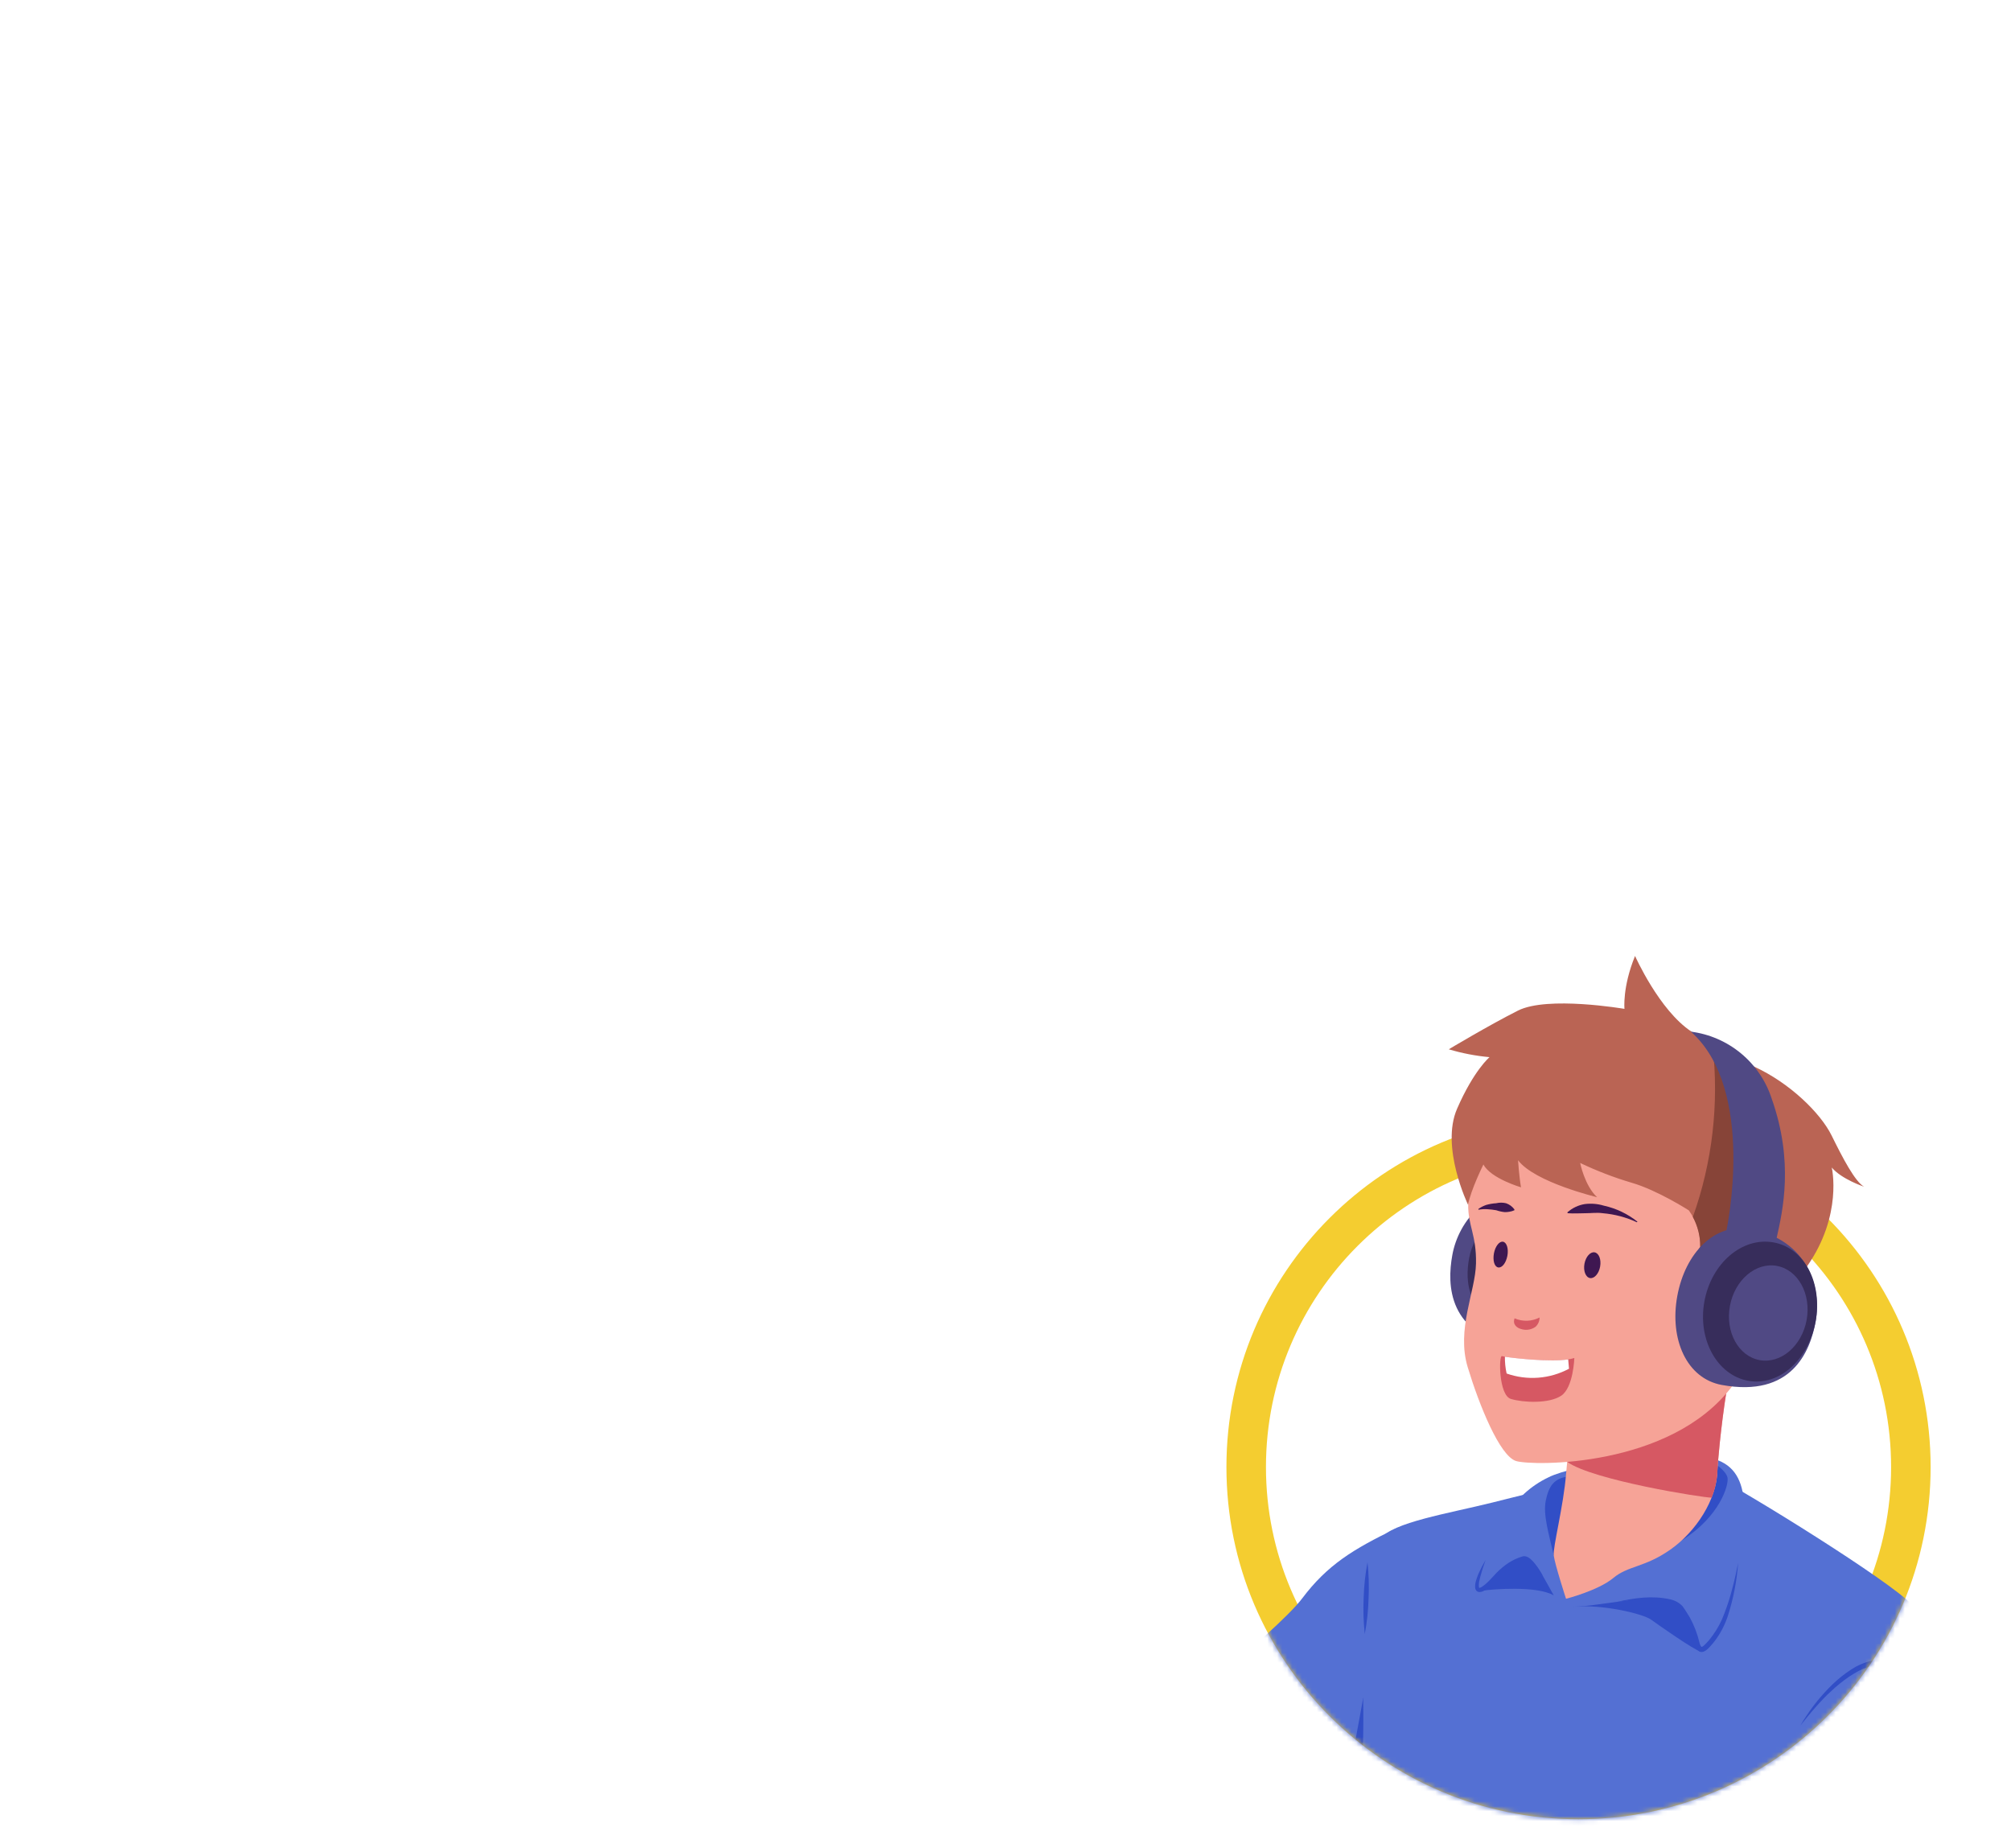 <svg width="407" height="374" viewBox="0 0 407 374" fill="none" xmlns="http://www.w3.org/2000/svg">
<g filter="url(#filter0_d_245_87)">
<path fill-rule="evenodd" clip-rule="evenodd" d="M21.491 293.83C12.102 293.83 4.49 286.219 4.49 276.83L4.49 21.832C4.49 12.444 12.102 4.833 21.491 4.833L381.106 4.833C390.495 4.833 398.106 12.444 398.106 21.833L398.106 276.83C398.106 286.219 390.495 293.83 381.106 293.83L197.321 293.83L218.106 365.33L135.798 293.83H21.491Z" fill="white"/>
</g>
<path d="M319.473 368.13C358.829 368.13 390.733 336.226 390.733 296.87C390.733 257.514 358.829 225.61 319.473 225.61C280.117 225.61 248.213 257.514 248.213 296.87C248.213 336.226 280.117 368.13 319.473 368.13Z" fill="white"/>
<path d="M386.733 296.87C386.733 334.017 356.62 364.13 319.473 364.13C282.326 364.13 252.213 334.017 252.213 296.87C252.213 259.723 282.326 229.61 319.473 229.61C356.62 229.61 386.733 259.723 386.733 296.87Z" fill="white" stroke="#F4CD30" stroke-width="8"/>
<mask id="mask0_245_87" style="mask-type:alpha" maskUnits="userSpaceOnUse" x="248" y="179" width="143" height="190">
<path d="M319.473 368.13C358.829 368.13 390.733 336.226 390.733 296.87C390.733 257.514 376.26 179.46 336.904 179.46C297.548 179.46 248.213 257.514 248.213 296.87C248.213 336.226 280.117 368.13 319.473 368.13Z" fill="#CE1414"/>
</mask>
<g mask="url(#mask0_245_87)">
<path d="M235.213 358.81C228.573 364.28 221.673 374.1 218.293 375.24C214.913 376.38 209.643 376.03 201.883 390.85C194.123 405.67 219.163 408.04 219.163 408.04C219.163 408.04 230.813 403.92 237.753 390.04L250.023 382.61L235.213 358.81Z" fill="#F6A397"/>
<path d="M282.463 309.33C273.893 313.47 268.653 316.65 263.523 323.47C258.393 330.29 229.923 352.96 227.973 355.09C226.023 357.22 236.083 385.45 246.723 393.87C246.723 393.87 268.273 376.61 279.963 370.73C291.653 364.85 293.213 336.62 290.133 326.48C288.319 320.459 285.741 314.696 282.463 309.33V309.33Z" fill="#5470D3"/>
<path d="M273.083 358.92L275.893 343.59C275.893 343.59 278.033 343.15 278.643 348.59C278.819 350.685 278.54 352.794 277.823 354.77L290.823 348.25C289.533 357.98 286.183 367.51 279.933 370.66C268.243 376.54 246.693 393.8 246.693 393.8C243.943 391.63 241.243 388.13 238.773 384.11C247.373 378.25 263.673 366.84 273.083 358.92Z" fill="#314EC6"/>
<path d="M401.303 342.46C395.303 331.19 392.863 329.7 385.713 323.56C378.563 317.42 350.353 300 344.373 297.33C338.393 294.66 310.993 301.82 302.023 304.05C293.053 306.28 281.833 308.05 279.373 311.38C271.113 322.53 279.833 342.08 273.233 378.47C269.773 397.53 266.233 441.17 266.233 441.17C266.233 441.17 361.573 458.83 363.233 457.07C364.893 455.31 380.813 387.5 385.053 373.79C389.293 360.08 401.303 342.46 401.303 342.46Z" fill="#5470D3"/>
<path d="M276.213 330.66C275.952 328.243 275.875 325.809 275.983 323.38C276.054 320.95 276.315 318.529 276.763 316.14C277.026 318.557 277.099 320.991 276.983 323.42C276.92 325.85 276.663 328.271 276.213 330.66Z" fill="#314EC6"/>
<path d="M314.493 322.86C311.063 320.81 301.893 321.61 300.193 321.86C298.493 322.11 302.283 315.76 303.373 315.09C304.463 314.42 306.373 312.73 309.053 314.09C311.733 315.45 313.583 319.25 313.803 320.41C313.964 321.245 314.194 322.064 314.493 322.86Z" fill="#314EC6"/>
<path d="M344.153 334.19C342.853 333.88 335.833 328.95 334.153 327.74C332.473 326.53 324.213 324.59 318.373 325.13C318.373 325.13 330.453 319.84 336.703 321.05C342.953 322.26 344.913 324.95 345.043 327.05C344.953 329.451 344.655 331.84 344.153 334.19V334.19Z" fill="#314EC6"/>
<path d="M284.463 428.68C285.673 427.87 347.583 441.28 350.033 435.01C352.483 428.74 355.503 417.01 355.503 417.01C347.273 419.64 336.693 416.01 336.693 416.01C344.393 415.01 357.083 405.01 358.223 401.57C361.753 391.05 361.433 360.23 361.433 360.23L367.223 352.5L372.673 350.66C378.523 355.3 383.587 360.851 387.673 367.1C386.719 369.291 385.881 371.531 385.163 373.81C381.163 386.74 366.823 447.74 363.773 456.15C344.313 453.33 309.103 448.21 285.553 444.73C274.213 442.73 266.263 441.2 266.263 441.2C266.263 441.2 267.143 435.54 268.263 427.4C274.883 428.21 283.713 429.19 284.463 428.68Z" fill="#314EC6"/>
<path d="M316.513 325.11C323.383 325.53 335.253 321.69 339.143 324.47C343.033 327.25 343.093 332.57 343.803 333.61C344.513 334.65 349.083 330.95 351.053 320.19C353.023 309.43 355.373 298.46 347.723 295.51C340.073 292.56 318.123 296.51 313.423 298.93C309.76 300.661 306.717 303.475 304.703 306.99C303.013 309.83 297.763 321.54 299.113 321.92C300.463 322.3 305.823 315 308.743 315.28C311.663 315.56 314.653 325 316.513 325.11Z" fill="#5470D3"/>
<path d="M314.463 314.77C313.463 310.39 312.263 306.48 312.843 303.67C313.423 300.86 314.403 299.04 317.693 298.74C320.983 298.44 321.993 300.37 321.393 304.66C320.793 308.95 314.463 314.77 314.463 314.77Z" fill="#314EC6"/>
<path d="M340.383 311.69C348.013 306.95 349.973 300.45 349.613 298.96C349.253 297.47 346.723 295.96 346.723 295.96C346.723 295.96 344.873 300.08 345.303 301.26C345.733 302.44 340.383 311.69 340.383 311.69Z" fill="#314EC6"/>
<path d="M327.343 324.12C330.793 323.36 334.393 322.82 338.003 323.63C338.96 323.826 339.835 324.307 340.513 325.01C341.093 325.81 341.513 326.52 342.003 327.31C342.863 328.892 343.512 330.58 343.933 332.33C343.998 332.659 344.135 332.969 344.333 333.24C344.333 333.24 344.333 333.24 344.473 333.24C344.627 333.157 344.772 333.056 344.903 332.94C345.518 332.35 346.077 331.704 346.573 331.01C347.6 329.616 348.419 328.08 349.003 326.45C349.634 324.817 350.165 323.147 350.593 321.45C351.063 319.74 351.433 318.01 351.773 316.27C351.52 319.827 350.849 323.341 349.773 326.74C349.231 328.478 348.421 330.121 347.373 331.61C346.845 332.365 346.245 333.069 345.583 333.71C345.384 333.888 345.162 334.04 344.923 334.16C344.764 334.238 344.59 334.283 344.413 334.29C344.196 334.298 343.981 334.235 343.803 334.11C343.536 333.911 343.332 333.641 343.213 333.33C343.122 333.109 343.045 332.881 342.983 332.65C342.61 330.956 342.015 329.318 341.213 327.78C340.803 327.025 340.356 326.29 339.873 325.58C339.331 324.997 338.639 324.575 337.873 324.36C336.192 323.909 334.452 323.714 332.713 323.78C330.918 323.78 329.124 323.894 327.343 324.12V324.12Z" fill="#314EC6"/>
<path d="M312.343 319.05C311.752 318.272 311.114 317.53 310.433 316.83C310.108 316.491 309.749 316.187 309.363 315.92C309.19 315.804 309.002 315.713 308.803 315.65C308.727 315.641 308.65 315.641 308.573 315.65C308.503 315.65 308.473 315.65 308.333 315.72C306.577 316.45 304.993 317.54 303.683 318.92C303.003 319.58 302.373 320.36 301.583 321.02C301.19 321.369 300.757 321.671 300.293 321.92C300.008 322.085 299.682 322.165 299.353 322.15C299.239 322.142 299.127 322.111 299.025 322.058C298.924 322.004 298.834 321.93 298.763 321.84C298.646 321.686 298.573 321.503 298.553 321.31C298.514 320.767 298.589 320.222 298.773 319.71C298.923 319.23 299.103 318.71 299.293 318.3C299.704 317.4 300.161 316.522 300.663 315.67C300.353 316.61 300.013 317.53 299.763 318.47C299.62 318.93 299.5 319.397 299.403 319.87C299.302 320.295 299.272 320.735 299.313 321.17C299.323 321.225 299.347 321.277 299.383 321.32V321.32C299.546 321.294 299.703 321.236 299.843 321.15C300.23 320.907 300.592 320.625 300.923 320.31C301.613 319.69 302.223 318.94 302.923 318.22C303.635 317.502 304.416 316.856 305.253 316.29C306.106 315.733 307.031 315.296 308.003 314.99C308.158 314.938 308.32 314.908 308.483 314.9C308.646 314.905 308.807 314.932 308.963 314.98C309.226 315.086 309.472 315.231 309.693 315.41C310.081 315.746 310.433 316.121 310.743 316.53C311.355 317.317 311.891 318.161 312.343 319.05Z" fill="#314EC6"/>
<path d="M318.023 290.15C317.553 292.8 317.173 295.46 316.963 298.15C316.453 304.73 314.233 313.15 314.463 314.78C314.703 316.64 316.943 323.52 316.943 323.52C316.943 323.52 323.453 321.86 326.503 319.32C329.553 316.78 332.843 317.22 338.033 313.59C343.223 309.96 347.493 303.47 347.593 297.44C347.593 296.66 348.213 289.03 349.463 281.24C350.713 273.45 343.643 266.04 335.883 264.62C328.123 263.2 321.363 273.86 319.703 281.62C319.013 284.75 318.453 287.73 318.023 290.15Z" fill="#F6A397"/>
<path d="M349.463 281.23C348.213 289.02 347.603 296.65 347.593 297.43C347.535 299.363 347.132 301.269 346.403 303.06C344.623 303.06 322.403 299.54 317.193 295.83C317.4 293.93 317.676 292.037 318.023 290.15C318.453 287.73 319.023 284.75 319.703 281.58C320.541 277.908 322.072 274.429 324.213 271.33L343.613 268.21C347.643 271.41 350.263 276.23 349.463 281.23Z" fill="#D65863"/>
<path d="M312.933 241.13C301.193 238.98 295.143 247.2 293.933 253.96C292.823 260.02 292.983 270.09 307.183 272.69C314.273 273.99 320.373 267.81 321.973 259.09C323.573 250.37 320.033 242.43 312.933 241.13Z" fill="#504984"/>
<path d="M311.703 244.9C302.843 243.33 298.273 249.48 297.333 254.59C296.493 259.17 296.623 266.77 307.333 268.73C312.683 269.73 317.333 265.05 318.503 258.47C319.673 251.89 317.063 245.88 311.703 244.9Z" fill="#372D5B"/>
<path d="M297.143 243.74C297.083 247.99 298.833 249.93 298.723 255.65C298.613 261.37 294.723 268.97 297.043 276.65C299.363 284.33 303.533 294.65 306.843 295.65C310.153 296.65 338.063 297.05 350.523 280.56C354.103 275.83 363.453 256.41 360.943 243.05C358.433 229.69 352.733 216.81 334.773 213.16C316.813 209.51 297.463 221.27 297.143 243.74Z" fill="#F6A397"/>
<path d="M308.093 269C308.551 269.112 309.027 269.124 309.49 269.034C309.953 268.944 310.39 268.755 310.773 268.48C311.031 268.24 311.238 267.949 311.379 267.625C311.52 267.302 311.593 266.953 311.593 266.6C310.816 267.004 309.958 267.229 309.082 267.258C308.207 267.288 307.336 267.121 306.533 266.77C306.083 268.02 306.973 268.76 308.093 269Z" fill="#D65863"/>
<path d="M344.113 252.33C344.157 249.679 343.347 247.085 341.803 244.93C341.803 244.93 335.433 240.83 330.213 239.33C326.643 238.273 323.162 236.935 319.803 235.33C319.803 235.33 320.703 239.91 323.233 242.26C323.233 242.26 310.613 239.26 307.233 234.78C307.233 234.78 307.443 238.03 307.833 240.26C307.833 240.26 301.713 238.47 300.223 235.64C300.223 235.64 297.663 240.79 297.113 243.79C297.113 243.79 291.493 232.16 294.893 224.36C298.293 216.56 301.463 213.92 301.463 213.92C298.667 213.668 295.903 213.135 293.213 212.33C293.213 212.33 301.213 207.53 307.213 204.5C313.213 201.47 328.773 204.15 328.773 204.15C328.773 204.15 328.323 199.77 330.913 193.44C330.913 193.44 335.793 204.44 342.313 208.74C348.833 213.04 347.923 212.59 355.063 215.86C362.203 219.13 368.453 225.22 370.703 229.79C372.953 234.36 375.443 239.13 377.273 240.14C377.273 240.14 372.713 238.63 370.723 236.25C370.723 236.25 373.003 245.83 365.723 256.25C358.443 266.67 346.143 261.03 344.103 258.05C343.52 257.21 343.208 256.211 343.209 255.188C343.211 254.166 343.527 253.168 344.113 252.33V252.33Z" fill="#BA6454"/>
<path d="M344.103 258.05C343.522 257.213 343.211 256.219 343.211 255.2C343.211 254.181 343.522 253.187 344.103 252.35C344.133 250.226 343.62 248.13 342.613 246.26C346.564 235.182 347.932 223.347 346.613 211.66C348.389 212.809 350.255 213.812 352.193 214.66C354.649 220.539 356.235 226.744 356.903 233.08C357.783 241.08 357.393 249.4 353.903 256.61C352.992 258.472 351.861 260.218 350.533 261.81C347.423 260.9 344.923 259.25 344.103 258.05Z" fill="#874438"/>
<path d="M349.413 248.95C349.413 248.95 355.533 220.6 342.213 208.76C345.947 209.235 349.469 210.763 352.366 213.166C355.263 215.57 357.416 218.748 358.573 222.33C363.083 235.12 360.813 244.96 359.573 250.49C358.333 256.02 349.413 248.95 349.413 248.95Z" fill="#504984"/>
<path d="M354.213 248.69C365.953 250.84 368.703 260.69 367.463 267.43C366.343 273.5 362.623 282.85 348.463 280.25C341.363 278.95 337.853 271.01 339.463 262.25C341.073 253.49 347.083 247.39 354.213 248.69Z" fill="#504984"/>
<path d="M344.953 263.33C346.373 255.59 352.623 250.26 358.953 251.41C365.283 252.56 368.863 259.71 367.453 267.41C366.043 275.11 360.123 280.55 353.823 279.41C347.523 278.27 343.533 271.05 344.953 263.33Z" fill="#372D5B"/>
<path d="M365.635 267.116C366.6 261.852 363.908 256.948 359.621 256.162C355.335 255.376 351.078 259.006 350.113 264.27C349.148 269.534 351.84 274.438 356.126 275.224C360.412 276.01 364.669 272.38 365.635 267.116Z" fill="#504984"/>
<path d="M318.623 274.8C315.133 275.96 304.623 274.65 303.973 274.42C303.323 274.19 303.293 282.33 305.783 283.08C308.273 283.83 313.463 284.08 315.953 282.44C318.443 280.8 318.623 274.8 318.623 274.8Z" fill="#D65863"/>
<path d="M317.543 276.97C317.473 276.24 317.423 275.65 317.383 275.08C313.673 275.63 306.703 274.87 304.573 274.54C304.556 275.656 304.667 276.77 304.903 277.86C304.973 277.86 304.903 277.96 304.903 277.93C306.961 278.658 309.148 278.949 311.324 278.783C313.501 278.618 315.619 278 317.543 276.97Z" fill="white"/>
<path d="M320.673 255.73C320.943 254.29 321.863 253.26 322.733 253.42C323.603 253.58 324.103 254.87 323.843 256.31C323.583 257.75 322.653 258.78 321.783 258.62C320.913 258.46 320.413 257.16 320.673 255.73Z" fill="#3F1751"/>
<path d="M302.353 253.62C302.623 252.19 303.443 251.14 304.193 251.27C304.943 251.4 305.343 252.69 305.073 254.12C304.803 255.55 303.993 256.61 303.213 256.47C302.433 256.33 302.093 255.06 302.353 253.62Z" fill="#3F1751"/>
<path d="M331.393 247.21C330.408 246.426 329.338 245.755 328.203 245.21C327.052 244.659 325.84 244.243 324.593 243.97C323.343 243.594 322.028 243.485 320.733 243.65C319.424 243.865 318.204 244.448 317.213 245.33L317.273 245.5C318.603 245.6 319.743 245.5 320.913 245.5C322.083 245.5 323.203 245.33 324.383 245.5C326.773 245.701 329.108 246.32 331.283 247.33L331.393 247.21Z" fill="#3F1751"/>
<path d="M299.213 244.8C299.816 244.684 300.431 244.647 301.043 244.69C301.64 244.724 302.235 244.794 302.823 244.9C303.383 245.093 303.964 245.221 304.553 245.28C304.868 245.282 305.183 245.256 305.493 245.2C305.838 245.145 306.175 245.044 306.493 244.9V244.72C306.069 244.145 305.479 243.712 304.803 243.48C304.146 243.325 303.461 243.325 302.803 243.48C302.126 243.521 301.456 243.635 300.803 243.82C300.238 244.015 299.703 244.287 299.213 244.63V244.8Z" fill="#3F1751"/>
<path d="M415.703 409.33C415.822 409.943 415.758 410.577 415.517 411.154C415.277 411.73 414.872 412.223 414.353 412.57C407.733 417.02 399.003 423.13 391.223 422.89C382.733 422.63 368.873 420.61 368.443 418.72C368.013 416.83 369.343 394.04 366.443 381.86C363.543 369.68 361.263 363.33 361.213 356.59C361.163 349.85 375.213 336.64 380.453 336.31C385.693 335.98 397.343 337.31 401.313 342.46C405.283 347.61 405.813 364.46 409.073 377.78C411.693 388.49 414.653 403.81 415.703 409.33Z" fill="#5470D3"/>
<path d="M396.563 339.04C395.063 338.58 393.563 338.18 392.023 337.86C390.483 337.54 388.963 337.25 387.423 337.06C385.887 336.863 384.341 336.757 382.793 336.74C382.023 336.74 381.253 336.74 380.483 336.79C379.746 336.868 379.019 337.022 378.313 337.25C377.594 337.474 376.895 337.759 376.223 338.1C375.536 338.461 374.868 338.858 374.223 339.29C372.954 340.163 371.753 341.132 370.633 342.19C369.493 343.19 368.423 344.37 367.383 345.54C366.343 346.71 365.383 347.92 364.383 349.16C365.964 346.429 367.875 343.904 370.073 341.64C371.172 340.49 372.374 339.442 373.663 338.51C374.307 338.048 374.974 337.621 375.663 337.23C376.384 336.854 377.137 336.543 377.913 336.3C378.697 336.055 379.505 335.894 380.323 335.82C381.123 335.82 381.923 335.76 382.713 335.82C384.3 335.866 385.881 336.033 387.443 336.32C390.584 336.846 393.647 337.76 396.563 339.04V339.04Z" fill="#314EC6"/>
</g>
<defs>
<filter id="filter0_d_245_87" x="0.49" y="0.833" width="405.616" height="372.498" filterUnits="userSpaceOnUse" color-interpolation-filters="sRGB">
<feFlood flood-opacity="0" result="BackgroundImageFix"/>
<feColorMatrix in="SourceAlpha" type="matrix" values="0 0 0 0 0 0 0 0 0 0 0 0 0 0 0 0 0 0 127 0" result="hardAlpha"/>
<feOffset dx="2" dy="2"/>
<feGaussianBlur stdDeviation="3"/>
<feComposite in2="hardAlpha" operator="out"/>
<feColorMatrix type="matrix" values="0 0 0 0 0 0 0 0 0 0 0 0 0 0 0 0 0 0 0.13 0"/>
<feBlend mode="normal" in2="BackgroundImageFix" result="effect1_dropShadow_245_87"/>
<feBlend mode="normal" in="SourceGraphic" in2="effect1_dropShadow_245_87" result="shape"/>
</filter>
</defs>
</svg>
